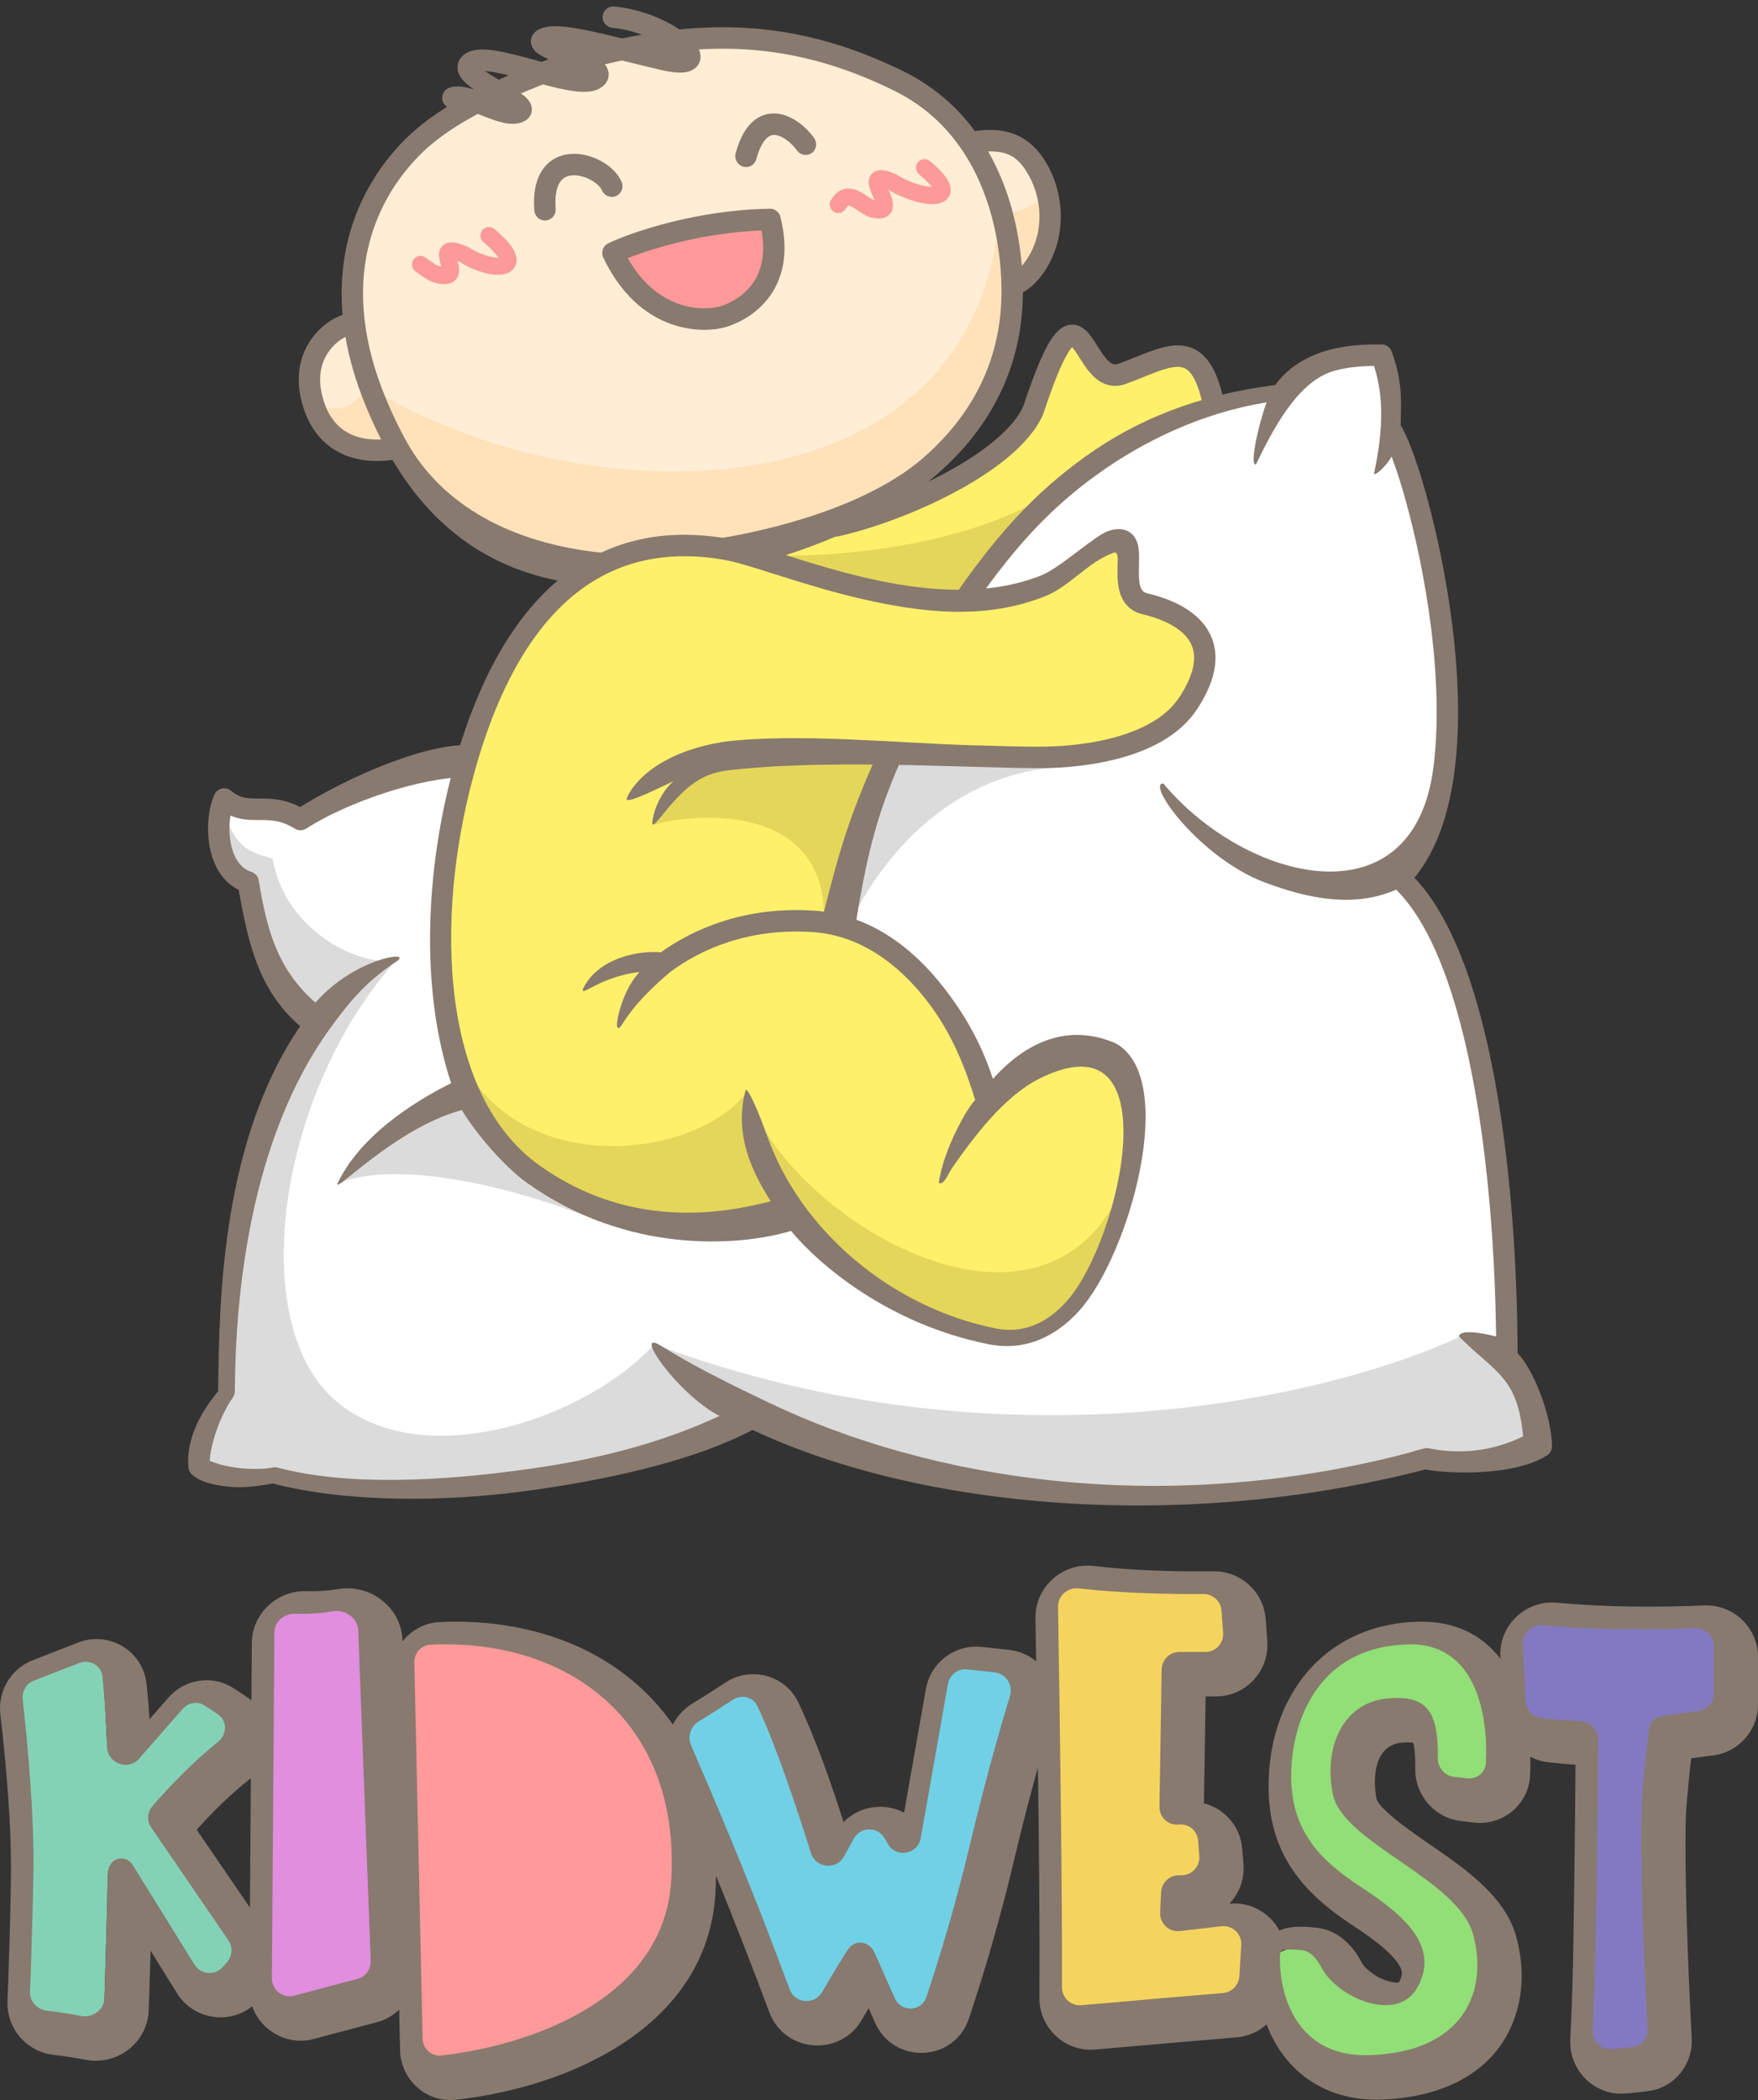 <svg width="134" height="160" viewBox="0 0 134 160" fill="none" xmlns="http://www.w3.org/2000/svg">
<rect x="0" y="0" width="134" height="160" fill="#333333" stroke="none"/>
<path d="M23.063 62.482C25.214 60.518 32.106 58.937 35.283 58.391C33.002 66 32.594 73.363 35.283 82.607C38.066 92.179 54.59 95.043 60.374 92.425C62.411 94.716 68.114 99.772 74.631 101.67C82.777 104.042 85.71 91.443 86.606 87.271C87.502 83.098 84.814 80.153 83.429 79.908C82.044 79.662 80.17 79.908 75.282 83.753C73.718 75.899 67.082 71.645 63.959 70.499C64.149 68.618 65.213 63.349 67.951 57.328C81.718 58.391 86.036 57.246 89.376 54.873C92.716 52.501 91.331 48.165 90.598 47.51C89.865 46.856 86.443 45.301 86.036 44.728C85.629 44.156 86.199 41.047 85.058 41.456C83.918 41.865 82.696 42.765 81.23 43.747C79.763 44.728 78.704 45.301 73.816 45.301C80.904 34.257 86.199 32.702 97.604 30.002C100.276 26.73 103.823 26.73 105.262 27.139C105.506 27.575 105.995 29.364 105.995 33.029C110.476 46.365 112.512 58.8 106.402 66.409C113.897 71.727 114.956 99.624 114.956 103.633C116.977 105.531 117.427 108.678 117.4 110.014C117.074 110.287 114.761 110.947 108.113 111.405C74.875 118.605 66.321 111.323 56.871 107.478C41.311 116.641 21.759 112.469 20.7 112.387C19.853 112.322 16.763 112.142 15.324 112.06C15.161 111.842 15.324 110.293 17.279 105.842C18.419 85.307 20.7 84.08 24.041 77.781C20.782 75.653 20.212 72.299 18.745 67.145C15.943 65.443 16.491 62.509 17.116 61.255C17.93 61.309 20.261 61.631 23.063 62.482Z" fill="white"/>
<path d="M90.59 27.57C92.154 28.159 92.545 29.997 92.545 30.843C83.226 33.199 75.845 41.805 73.319 45.814C74.677 45.678 77.784 45.274 79.348 44.751C81.303 44.096 84.317 41.315 85.376 41.069C86.435 40.824 85.784 43.196 86.109 44.751C86.435 46.305 89.124 46.06 90.835 47.859C92.545 49.659 91.894 51.95 89.938 54.241C87.983 56.532 83.421 57.35 80.651 57.595C78.436 57.791 71.364 57.513 68.106 57.35C67.128 59.122 64.961 64.255 64.114 70.603C71.869 73.483 74.677 81.021 75.112 84.429C75.872 83.311 78.159 80.879 81.222 80.093C85.05 79.112 86.517 82.711 86.272 86.311C86.028 89.911 84.399 97.438 80.977 100.137C77.556 102.837 74.867 101.61 70.794 100.137C67.535 98.959 62.43 94.41 60.285 92.283C58.819 92.692 54.533 93.38 49.124 92.856C42.362 92.202 37.637 86.884 36.171 84.184C34.705 81.484 33.727 77.148 33.727 70.031C33.727 62.913 36.66 55.877 37.474 53.095C38.289 50.314 42.118 44.996 45.865 42.787C48.863 41.02 53.958 41.505 56.13 41.969C60.529 40.687 69.963 37.813 72.505 36.569C75.682 35.015 77.8 32.642 78.452 31.742C79.103 30.843 79.755 27.57 80.977 26.261C82.199 24.952 81.955 25.607 82.688 26.67C83.421 27.734 84.562 28.552 85.539 28.388C86.517 28.225 88.635 26.834 90.59 27.57Z" fill="#FFF06B"/>
<path d="M19.397 88.662C21.743 79.237 27.652 74.317 30.313 73.036C21.189 83.099 18.745 100.606 25.425 106.579C32.106 112.551 44.896 107.969 49.865 102.406C76.781 112.485 102.03 106.224 111.29 101.833C111.942 102.133 113.522 102.864 114.63 103.388C116.015 104.042 117.645 109.36 116.667 110.424C115.885 111.275 111.073 111.433 108.765 111.405C107.38 111.651 103.323 112.387 98.174 113.369C91.739 114.596 76.586 113.369 72.594 112.714C69.401 112.191 60.673 109.333 56.708 107.969C56.328 108.187 54.427 109.082 49.865 110.915C44.163 113.205 29.58 113.533 27.381 113.369C25.181 113.205 21.596 112.305 20.782 112.469C19.967 112.633 15.731 112.551 15.324 111.487C14.998 110.636 16.491 107.588 17.279 106.169C17.007 104.261 17.051 98.086 19.397 88.662Z" fill="#DBDBDB"/>
<path d="M18.501 67.063C17.002 66.213 16.79 62.727 16.872 61.091C17.849 65.018 19.397 64.936 20.782 65.427C21.759 71.154 27.815 73.745 30.069 73.117C29.01 73.854 25.947 75.588 23.796 77.617C21.189 76.063 19.886 73.117 18.501 67.063Z" fill="#DBDBDB"/>
<path d="M45.621 93.02C35.03 88.847 28.051 88.956 25.743 90.238C27.112 87.816 31.69 84.511 35.437 83.202C36.822 86.556 41.45 90.663 45.621 93.02Z" fill="#DBDBDB"/>
<path d="M81.14 58.413C71.038 58.904 66.069 67.576 64.847 70.276C64.847 67.331 65.824 59.559 68.675 57.35C71.934 57.35 75.926 57.595 81.14 58.413Z" fill="#DBDBDB"/>
<path d="M35.438 81.239C40 89.665 52.953 88.356 56.945 83.202C59.715 92.692 80.605 105.541 86.191 88.847C85.594 91.493 84.415 95.949 82.199 99.156C79.43 103.164 75.03 101.692 74.134 101.528C73.238 101.365 65.58 98.828 60.204 92.692C54.012 94.492 45.621 92.202 44.155 91.711C42.688 91.22 36.334 88.111 35.438 81.239Z" fill="#E4D659"/>
<path d="M62.81 69.867C62.81 61.113 52.899 61.931 49.857 62.831C50.265 61.604 52.139 58.495 55.153 57.513C57.564 56.728 64.413 57.186 67.535 57.513C67.4 58.25 64.179 67.838 62.81 69.867Z" fill="#E4D659"/>
<path d="M81.059 36.978C74.085 41.822 62.946 42.542 58.248 42.296C62.68 44.783 70.414 45.787 73.727 45.978C74.759 44.751 77.67 41.233 81.059 36.978Z" fill="#E4D659"/>
<path d="M29.336 14.131C31.291 10.073 36.07 7.586 38.216 6.85C38.379 6.523 40.822 5.361 49.295 3.332C59.886 0.796 69.987 6.523 74.142 10.777C77.238 10.122 79.03 12.086 79.926 14.54C80.822 16.994 80.171 19.367 77.401 21.658C77.645 24.767 75.12 30.903 71.861 34.911C69.254 38.118 61.162 40.993 57.441 42.029C55.106 41.293 49.165 40.524 44.081 43.338C37.368 43.207 31.888 37.12 29.988 34.093C28.548 34.366 25.328 34.11 23.959 30.903C22.59 27.695 25.344 25.203 26.892 24.358C26.892 22.64 27.381 18.189 29.336 14.131Z" fill="#FFEDD5"/>
<path d="M23.959 30.902C26.973 31.639 26.729 30.439 28.277 29.593C44.488 39.493 74.142 39.656 76.178 16.376C77.773 16.172 79.055 15.609 79.926 14.54C80.822 16.994 80.17 19.367 77.4 21.658C77.645 24.767 75.12 30.902 71.861 34.911C69.254 38.118 61.162 40.993 57.441 42.029C55.106 41.292 49.164 40.523 44.081 43.338C37.368 43.207 31.888 37.12 29.987 34.093C28.548 34.366 25.328 34.109 23.959 30.902Z" fill="#FFE2BA"/>
<path d="M46.933 19.367C49.474 17.666 55.758 17.022 58.582 16.913C60.293 22.067 56.057 24.031 54.346 24.276C52.635 24.522 47.584 23.703 46.933 19.367Z" fill="#FF999A"/>
<path fill-rule="evenodd" clip-rule="evenodd" d="M47.849 19.672C48.991 21.674 50.385 22.653 51.621 23.114C53.035 23.641 54.3 23.51 54.856 23.35C55.46 23.176 56.519 22.699 57.27 21.731C57.924 20.888 58.415 19.585 58.041 17.558C53.704 17.725 49.836 18.881 47.849 19.672ZM46.377 18.529C48.196 17.671 53.13 15.985 58.685 15.903C59.059 15.898 59.388 16.15 59.481 16.515C60.198 19.338 59.619 21.358 58.552 22.733C57.517 24.067 56.105 24.691 55.296 24.924C54.438 25.171 52.815 25.308 51.047 24.65C49.251 23.98 47.36 22.509 45.984 19.628C45.89 19.431 45.879 19.203 45.952 18.997C46.026 18.79 46.179 18.622 46.377 18.529Z" fill="#887A6F"/>
<path fill-rule="evenodd" clip-rule="evenodd" d="M45.867 12.301C46.501 12.659 47.1 13.197 47.382 13.862C47.559 14.278 47.367 14.758 46.953 14.936C46.539 15.113 46.06 14.92 45.884 14.504C45.791 14.287 45.519 13.982 45.068 13.727C44.63 13.48 44.128 13.341 43.691 13.356C43.272 13.37 42.948 13.519 42.724 13.822C42.483 14.147 42.266 14.773 42.353 15.918C42.387 16.369 42.051 16.762 41.603 16.796C41.154 16.831 40.763 16.493 40.728 16.043C40.625 14.678 40.855 13.604 41.416 12.846C41.994 12.066 42.826 11.748 43.635 11.72C44.425 11.693 45.221 11.936 45.867 12.301Z" fill="#887A6F"/>
<path fill-rule="evenodd" clip-rule="evenodd" d="M60.924 9.365C61.384 9.706 61.778 10.125 62.057 10.524C62.319 10.896 62.235 11.406 61.87 11.662C61.504 11.918 60.996 11.824 60.734 11.451C60.553 11.194 60.285 10.906 59.976 10.679C59.663 10.447 59.362 10.315 59.11 10.287C58.892 10.262 58.677 10.308 58.449 10.519C58.195 10.754 57.89 11.23 57.641 12.14C57.523 12.574 57.075 12.822 56.641 12.694C56.208 12.567 55.952 12.112 56.071 11.678C56.363 10.61 56.78 9.818 57.335 9.304C57.915 8.767 58.595 8.584 59.261 8.659C59.895 8.731 60.468 9.029 60.924 9.365Z" fill="#887A6F"/>
<path fill-rule="evenodd" clip-rule="evenodd" d="M45.937 1.225C45.981 0.775 46.38 0.447 46.827 0.491C49.282 0.733 51.517 1.867 52.599 2.879C52.869 3.131 53.123 3.427 53.268 3.752C53.415 4.081 53.517 4.635 53.098 5.088C52.761 5.453 52.268 5.525 51.905 5.533C51.498 5.542 51 5.473 50.416 5.338C49.495 5.123 48.617 4.907 47.791 4.703C46.655 4.423 45.615 4.167 44.694 3.972C45.063 4.144 45.415 4.33 45.685 4.523C45.895 4.673 46.24 4.952 46.357 5.38C46.427 5.634 46.407 5.908 46.282 6.159C46.168 6.389 45.992 6.549 45.833 6.659C45.463 6.914 45.016 6.983 44.636 6.995C44.238 7.007 43.797 6.959 43.352 6.883C42.47 6.732 41.435 6.45 40.451 6.181L40.424 6.174C39.408 5.896 38.447 5.634 37.652 5.499C37.393 5.455 37.167 5.427 36.973 5.415C37.262 5.622 37.636 5.853 38.058 6.102C38.163 6.165 38.272 6.228 38.383 6.293C38.887 6.588 39.418 6.9 39.785 7.173C39.903 7.26 40.021 7.357 40.125 7.459C40.223 7.556 40.346 7.695 40.433 7.873C40.524 8.061 40.604 8.365 40.47 8.697C40.344 9.008 40.098 9.171 39.931 9.252C39.371 9.523 38.745 9.443 38.267 9.329C37.764 9.208 37.227 8.996 36.751 8.806C36.716 8.792 36.681 8.778 36.646 8.764C36.188 8.58 35.786 8.419 35.426 8.317C35.011 8.198 34.831 8.216 34.785 8.231C34.359 8.378 33.896 8.151 33.749 7.724C33.603 7.296 33.83 6.831 34.255 6.684C34.806 6.494 35.41 6.611 35.87 6.742C35.958 6.767 36.047 6.795 36.138 6.824C35.891 6.653 35.662 6.476 35.476 6.299C35.267 6.1 34.984 5.785 34.899 5.372C34.851 5.138 34.868 4.88 34.984 4.633C35.096 4.397 35.27 4.229 35.442 4.11C35.813 3.854 36.26 3.785 36.64 3.773C37.037 3.761 37.478 3.81 37.924 3.886C38.806 4.036 39.841 4.319 40.825 4.587L40.852 4.595C41.842 4.865 42.78 5.121 43.563 5.259C43.455 5.212 43.341 5.164 43.224 5.116C43.106 5.067 42.985 5.017 42.862 4.966C42.34 4.752 41.791 4.527 41.401 4.319C41.19 4.207 40.872 4.025 40.675 3.761C40.563 3.61 40.409 3.321 40.489 2.953C40.566 2.598 40.813 2.398 40.966 2.303C41.459 1.997 42.119 1.974 42.698 2.009C43.325 2.047 44.076 2.173 44.898 2.343C45.87 2.546 47.01 2.826 48.23 3.126C49.054 3.329 49.914 3.541 50.784 3.744C50.935 3.779 51.072 3.807 51.196 3.829C50.28 3.122 48.566 2.307 46.668 2.119C46.22 2.075 45.893 1.675 45.937 1.225ZM52.036 3.879C52.036 3.879 52.035 3.88 52.032 3.881C52.034 3.88 52.036 3.879 52.036 3.879ZM44.847 5.944C44.847 5.944 44.846 5.943 44.846 5.943C44.846 5.943 44.847 5.944 44.847 5.944ZM44.913 5.308C44.914 5.307 44.915 5.307 44.915 5.307C44.915 5.307 44.915 5.307 44.913 5.308ZM39.003 8.648C39.003 8.648 39.002 8.647 39.001 8.645C39.002 8.647 39.003 8.648 39.003 8.648Z" fill="#887A6F"/>
<path fill-rule="evenodd" clip-rule="evenodd" d="M43.493 3.906C52.367 1.389 60.046 1.08 68.881 5.443C71.204 6.59 72.974 8.178 74.305 9.981C76.754 9.633 78.59 10.325 79.845 12.578C81.311 15.21 81.193 18.573 79.419 20.953C79.019 21.489 78.532 21.969 77.967 22.273C77.941 28.096 75.39 32.622 71.572 36.006C67.653 39.48 62.403 41.754 57.151 43.075L54.672 41.048C60.619 40.066 66.835 38.022 70.493 34.779C74.13 31.556 76.461 27.29 76.333 21.749C76.259 18.536 75.491 14.573 73.271 11.342C72.054 9.571 70.398 8.015 68.162 6.911C59.801 2.783 52.568 3.036 43.964 5.472C43.933 5.484 43.902 5.495 43.87 5.507C42.318 6.071 40.148 6.859 37.968 7.895C35.719 8.963 33.525 10.265 32.006 11.8C29.097 14.738 27.12 19.009 27.809 24.526C28.03 26.298 28.527 28.208 29.366 30.254C29.855 31.448 30.406 32.615 31.036 33.729C33.701 38.438 38.923 41.401 45.874 42.112L44.569 44.542C37.231 43.792 32.785 39.869 29.911 35.04C28.795 35.202 27.449 35.17 26.204 34.636C24.678 33.981 23.415 32.615 22.912 30.246C22.497 28.29 23.033 26.701 23.913 25.594C24.53 24.817 25.337 24.256 26.113 23.987C25.617 18.274 27.757 13.77 30.85 10.646C32.568 8.911 34.963 7.512 37.271 6.416C39.522 5.346 41.754 4.535 43.302 3.973C43.347 3.957 43.393 3.94 43.437 3.924L43.465 3.914L43.493 3.906ZM26.331 25.668C25.959 25.856 25.544 26.166 25.186 26.615C24.595 27.359 24.197 28.453 24.506 29.904C24.907 31.795 25.843 32.701 26.844 33.131C27.538 33.429 28.313 33.519 29.052 33.482C28.615 32.628 28.219 31.756 27.859 30.877C27.113 29.058 26.614 27.32 26.331 25.668ZM77.885 20.255C77.961 20.169 78.038 20.075 78.114 19.972C79.512 18.098 79.58 15.454 78.423 13.376C77.646 11.982 76.864 11.499 75.319 11.537C76.938 14.358 77.659 17.504 77.885 20.255Z" fill="#887A6F"/>
<path fill-rule="evenodd" clip-rule="evenodd" d="M101.778 28.229C99.229 28.901 97.36 31.96 95.73 35.396C95.18 35.461 96.056 31.918 96.545 30.657C91.463 31.476 87.078 33.686 83.719 36.085C80.002 38.74 77.367 41.69 74.468 45.792C74.207 46.161 73.699 46.248 73.332 45.986C72.965 45.724 72.879 45.214 73.139 44.845C76.085 40.677 78.844 37.56 82.775 34.752C86.638 31.992 91.252 30.091 97.196 29.334C98.327 27.804 99.895 27.034 101.365 26.647C102.911 26.239 104.412 26.239 105.289 26.239L105.308 26.239C105.649 26.239 105.954 26.453 106.073 26.774C106.85 28.889 106.812 30.341 106.776 31.758C106.77 31.973 106.765 32.186 106.762 32.401C107.031 32.831 107.313 33.464 107.592 34.198C107.946 35.128 108.332 36.319 108.715 37.693C109.48 40.441 110.24 43.955 110.7 47.643C111.158 51.327 111.321 55.215 110.873 58.7C110.468 61.851 109.552 64.763 107.816 66.874C109.262 68.401 110.436 70.502 111.396 72.93C112.485 75.687 113.32 78.927 113.952 82.365C115.191 89.117 115.658 96.714 115.674 103.097C115.975 103.411 116.249 103.805 116.491 104.218C116.822 104.782 117.13 105.443 117.393 106.127C117.912 107.477 118.296 109.022 118.296 110.193C118.296 110.47 118.156 110.729 117.924 110.879C116.661 111.701 114.739 112.038 113.007 112.146C111.349 112.25 109.697 112.152 108.64 111.96C89.966 116.768 70.085 114.925 57.36 108.945C53.349 111.058 47.456 112.556 40.697 113.517C33.795 114.498 26.421 114.468 20.801 113.03C19.968 113.171 18.811 113.369 17.729 113.293C17.143 113.251 16.552 113.17 16.031 113.03C15.53 112.897 14.997 112.686 14.615 112.327C14.469 112.19 14.379 112.005 14.36 111.806C14.164 109.701 15.296 107.561 16.627 106.002C16.697 98.69 16.973 86.842 22.879 78.184C19.6 75.369 18.89 71.59 18.193 67.797C16.834 67.135 16.202 65.742 15.974 64.463C15.721 63.042 15.905 61.49 16.345 60.53C16.452 60.298 16.661 60.129 16.91 60.074C17.159 60.018 17.419 60.083 17.613 60.249C18.288 60.826 18.834 60.837 19.725 60.837H19.734C20.575 60.837 21.614 60.837 22.879 61.487C24.687 60.361 26.905 59.231 29.085 58.359C31.413 57.429 33.791 56.755 35.609 56.755C36.059 56.755 36.423 57.121 36.423 57.573C36.423 58.025 36.059 59.209 35.609 59.209C31.996 59.209 26.361 61.179 23.344 63.127C23.082 63.296 22.745 63.3 22.479 63.136C21.404 62.476 20.599 62.474 19.725 62.474L19.694 62.474C19.053 62.474 18.334 62.474 17.567 62.138C17.47 62.735 17.452 63.465 17.578 64.174C17.783 65.326 18.308 66.153 19.167 66.43C19.458 66.524 19.672 66.773 19.722 67.076C20.325 70.736 21.091 73.8 24.041 76.39C27.055 72.954 31.535 72.379 30.231 73.243C27.951 74.754 26.677 76.242 25.1 78.435C19.05 86.85 17.937 98.656 17.9 106.002C17.899 106.168 17.848 106.33 17.753 106.466C17.135 107.354 16.663 108.427 16.36 109.418C16.125 110.183 16.009 110.84 15.982 111.287C17.257 111.87 19.495 112.063 20.801 111.806C20.921 111.782 21.045 111.786 21.164 111.817C26.507 113.224 33.592 112.874 40.468 111.897C46.533 111.035 51.013 109.65 54.834 107.882C51.576 106.164 48.171 101.164 50.364 102.525C52.985 104.151 55.536 105.393 58.501 106.818C70.879 112.769 88.555 115.58 107.136 110.751C107.256 110.72 108.657 110.296 108.778 110.321C111.362 110.854 113.755 110.563 116.097 109.436C115.662 104.892 114.057 104.666 111.209 101.828C111.209 101.294 112.838 101.5 114.036 101.828C113.964 95.79 113.485 88.848 112.349 82.662C111.73 79.287 110.918 76.159 109.881 73.534C108.907 71.067 107.754 69.1 106.42 67.781C103.225 69.185 99.724 68.484 96.382 67.221C91.474 65.366 87.339 59.687 88.667 59.687C94.923 67.172 107.719 70.457 109.257 58.49C109.681 55.191 109.532 51.452 109.083 47.846C108.635 44.246 107.891 40.811 107.146 38.134C106.773 36.795 106.402 35.654 106.07 34.782C105.751 35.396 104.876 36.273 104.728 36.085C105.751 31.475 105.109 29.089 104.728 27.879C103.898 27.891 102.842 27.949 101.778 28.229ZM68.041 56.827C68.451 57.013 68.869 57.489 68.684 57.901C66.671 62.386 65.996 65.673 65.181 70.639C65.072 71.077 63.79 70.748 63.354 70.639C62.917 70.529 62.652 70.085 62.761 69.647C64.074 64.373 64.903 61.827 66.963 57.237C67.148 56.825 67.631 56.642 68.041 56.827Z" fill="#887A6F"/>
<path fill-rule="evenodd" clip-rule="evenodd" d="M36.77 17.529C37.001 17.251 37.412 17.215 37.688 17.447C38.519 18.144 39.06 18.755 39.272 19.293C39.383 19.576 39.436 19.925 39.28 20.261C39.123 20.599 38.827 20.772 38.569 20.853C38.084 21.005 37.46 20.932 36.891 20.778C36.308 20.621 35.671 20.349 35.086 19.982C35.011 19.95 34.943 19.923 34.882 19.9C34.91 20.004 34.939 20.12 34.96 20.231C34.992 20.402 35.027 20.668 34.947 20.934C34.847 21.264 34.597 21.508 34.247 21.603C33.955 21.683 33.626 21.651 33.299 21.578C32.717 21.447 32.359 21.184 31.7 20.698C31.689 20.69 31.678 20.682 31.667 20.674C31.377 20.46 31.315 20.05 31.528 19.759C31.741 19.468 32.148 19.405 32.439 19.619C33.164 20.154 33.304 20.238 33.583 20.3C33.604 20.305 33.623 20.309 33.642 20.313C33.629 20.263 33.614 20.209 33.597 20.149C33.591 20.124 33.584 20.099 33.576 20.072C33.536 19.928 33.481 19.724 33.466 19.529C33.452 19.355 33.45 18.984 33.748 18.707C34.042 18.433 34.423 18.444 34.669 18.483C34.942 18.525 35.266 18.635 35.646 18.799C35.678 18.813 35.709 18.829 35.739 18.848C36.225 19.159 36.758 19.387 37.229 19.514C37.559 19.603 37.814 19.631 37.984 19.628C37.837 19.388 37.506 19 36.852 18.451C36.575 18.219 36.539 17.806 36.77 17.529ZM38.075 19.821C38.075 19.821 38.074 19.82 38.074 19.819C38.075 19.821 38.075 19.821 38.075 19.821ZM34.764 19.405C34.764 19.405 34.765 19.409 34.764 19.416C34.764 19.408 34.764 19.405 34.764 19.405ZM34.424 19.771C34.417 19.771 34.414 19.771 34.413 19.771C34.413 19.771 34.417 19.77 34.424 19.771Z" fill="#FB9A99"/>
<path fill-rule="evenodd" clip-rule="evenodd" d="M69.968 12.36C70.198 12.082 70.609 12.044 70.885 12.275C71.317 12.635 71.655 12.96 71.902 13.252C72.143 13.536 72.335 13.831 72.42 14.132C72.514 14.461 72.487 14.846 72.209 15.149C71.971 15.409 71.645 15.498 71.395 15.532C70.883 15.6 70.229 15.49 69.604 15.301C68.985 15.114 68.323 14.827 67.736 14.464C67.802 14.622 67.878 14.804 67.937 14.977C68.002 15.17 68.078 15.435 68.064 15.701C68.057 15.844 68.022 16.017 67.92 16.184C67.813 16.359 67.658 16.485 67.479 16.56C67.16 16.694 66.794 16.658 66.468 16.586C66.13 16.511 65.814 16.313 65.59 16.168C65.525 16.125 65.465 16.085 65.408 16.048C65.234 15.932 65.091 15.838 64.943 15.763C64.749 15.665 64.674 15.671 64.662 15.674C64.662 15.674 64.662 15.674 64.662 15.674C64.66 15.674 64.648 15.676 64.62 15.699C64.588 15.726 64.531 15.785 64.461 15.907C64.281 16.22 63.882 16.327 63.57 16.146C63.259 15.966 63.152 15.565 63.332 15.252C63.588 14.807 63.94 14.482 64.411 14.389C64.851 14.303 65.248 14.452 65.529 14.594C65.752 14.707 65.982 14.859 66.167 14.982C66.214 15.013 66.258 15.042 66.298 15.068C66.462 15.175 66.577 15.24 66.658 15.275C66.62 15.176 66.575 15.069 66.526 14.952C66.517 14.931 66.508 14.909 66.499 14.887C66.424 14.708 66.335 14.491 66.279 14.289C66.251 14.187 66.224 14.064 66.217 13.936C66.211 13.811 66.22 13.634 66.306 13.455C66.525 12.999 66.986 12.943 67.268 12.968C67.553 12.993 67.891 13.104 68.272 13.267C68.304 13.281 68.335 13.297 68.365 13.316C68.858 13.629 69.438 13.884 69.98 14.048C70.408 14.178 70.769 14.237 71.022 14.243C70.992 14.201 70.954 14.153 70.909 14.101C70.727 13.885 70.45 13.613 70.053 13.282C69.776 13.051 69.738 12.638 69.968 12.36ZM71.309 14.215C71.309 14.215 71.308 14.216 71.307 14.216C71.308 14.216 71.309 14.215 71.309 14.215Z" fill="#FB9A99"/>
<path fill-rule="evenodd" clip-rule="evenodd" d="M84.896 42.11C83.005 42.763 81.543 44.655 79.764 45.383C75.127 47.28 70.197 46.669 65.665 45.626C63.389 45.102 61.263 44.441 59.461 43.872C59.349 43.837 59.239 43.802 59.131 43.768C57.456 43.238 56.133 42.819 55.209 42.656C52.304 42.144 48.676 42.159 45.228 44.277C41.783 46.393 38.373 50.7 36.095 59.083C34.593 64.609 33.972 70.73 34.678 76.134C35.386 81.55 37.407 86.125 41.066 88.752C47.939 93.686 54.996 92.489 58.745 91.525C57.441 89.435 55.92 86.596 56.816 83.105C56.931 82.655 57.801 84.653 58.501 86.616C61.056 93.782 67.96 99.636 75.912 101.214C78.03 101.635 79.832 100.788 81.311 99.133C85.44 94.514 89.359 77.075 79.193 82.198C76.532 83.539 74.249 86.595 72.585 88.96C72.326 89.329 71.929 90.374 71.561 90.114C71.915 87.516 73.814 84.264 74.331 83.814C73.688 81.678 72.64 78.797 70.632 76.222C68.461 73.437 65.553 71.237 61.874 71.009C57.046 70.71 53.426 72.308 51.075 74.065C48.832 75.96 47.92 77.25 47.447 78.006C46.53 79.473 47.207 75.601 48.751 74.065C47.968 74.114 46.884 74.432 46.144 74.73C44.922 75.224 44.052 75.983 44.571 75.081C45.792 72.954 48.737 72.398 50.366 72.559C52.986 70.683 56.887 69.06 61.974 69.376C66.292 69.644 69.585 72.224 71.915 75.213C73.891 77.747 74.943 79.963 75.685 82.198C78.623 78.926 81.882 78.108 85.059 79.499C89.865 82.198 86.083 95.587 82.297 99.824C80.546 101.783 78.197 102.978 75.369 102.417C67.717 100.898 62.391 96.327 60.296 93.782C56.397 94.954 47.827 95.617 40.119 90.083C38.441 88.879 36.264 86.353 35.202 84.571C30.07 85.962 25.217 91.226 25.752 90.114C27.707 86.043 32.595 83.42 34.387 82.525C31.947 75.165 32.526 65.998 34.523 58.652C36.87 50.017 40.466 45.285 44.378 42.881C48.288 40.479 52.366 40.494 55.49 41.045C56.526 41.227 57.95 41.678 59.56 42.188C59.689 42.229 59.819 42.27 59.95 42.311C61.75 42.88 63.822 43.523 66.029 44.031C70.429 45.044 75.237 45.488 79.375 43.836C80.829 43.256 83.416 40.826 84.453 40.468C84.973 40.289 85.589 40.201 86.107 40.548C86.612 40.886 86.742 41.453 86.789 41.819C86.837 42.197 86.826 42.635 86.817 43.013L86.816 43.059C86.805 43.477 86.797 43.856 86.832 44.201C86.867 44.548 86.939 44.78 87.033 44.928C87.109 45.048 87.223 45.153 87.471 45.211C89.327 45.65 91.162 46.497 92.076 48.02C93.045 49.637 92.804 51.685 91.221 54.07C90.01 55.893 87.95 56.993 85.792 57.642C83.618 58.295 81.234 58.525 79.219 58.525C77.77 58.525 75.915 58.471 73.831 58.411C68.259 58.25 61.048 58.041 55.577 58.682C53.802 58.89 52.498 59.516 50.385 62.229C50.066 62.548 49.506 63.433 49.81 62.134C50.062 61.06 50.756 59.968 51.358 59.516C50.973 59.645 47.532 61.455 47.773 60.825C48.181 59.761 50.092 57.316 55.209 56.509C60.827 55.834 68.391 56.615 74.028 56.778C76.063 56.837 77.853 56.888 79.219 56.888C81.128 56.888 83.346 56.669 85.325 56.074C87.318 55.475 88.957 54.53 89.865 53.162C91.269 51.047 91.191 49.716 90.68 48.865C90.114 47.92 88.826 47.213 87.097 46.804C86.449 46.651 85.972 46.298 85.661 45.811C85.369 45.352 85.257 44.828 85.211 44.366C85.165 43.906 85.177 43.427 85.186 43.029L85.187 43.018C85.193 42.779 85.282 41.977 84.896 42.11Z" fill="#887A6F"/>
<path fill-rule="evenodd" clip-rule="evenodd" d="M81.618 26.568C81.157 27.162 80.491 28.598 79.514 31.555C79.505 31.583 79.494 31.611 79.481 31.638C78.959 32.783 78.015 33.846 76.876 34.803C75.729 35.766 74.339 36.66 72.863 37.455C69.913 39.041 66.544 40.27 63.913 40.862C63.474 40.961 63.038 40.684 62.94 40.243C62.842 39.802 63.118 39.365 63.557 39.266C66.039 38.707 69.269 37.532 72.093 36.012C73.503 35.254 74.793 34.419 75.83 33.548C76.859 32.683 77.596 31.819 77.983 30.995C78.94 28.101 79.677 26.407 80.334 25.562C80.662 25.14 81.115 24.739 81.722 24.736C82.318 24.733 82.732 25.119 82.968 25.388C83.211 25.666 83.436 26.024 83.627 26.329L83.647 26.36C83.859 26.698 84.05 27 84.256 27.253C84.464 27.508 84.639 27.65 84.786 27.715C84.903 27.767 85.04 27.791 85.261 27.711C85.659 27.567 86.047 27.413 86.432 27.257C86.472 27.241 86.511 27.225 86.551 27.209C86.892 27.072 87.234 26.934 87.564 26.811C88.285 26.544 89.054 26.308 89.794 26.314C90.589 26.321 91.331 26.607 91.936 27.305C92.505 27.96 92.91 28.929 93.208 30.225C93.309 30.665 92.94 30.645 92.501 30.747C92.063 30.849 91.722 31.033 91.62 30.593C91.347 29.403 91.019 28.739 90.708 28.38C90.433 28.063 90.148 27.953 89.78 27.95C89.357 27.947 88.827 28.087 88.128 28.346C87.821 28.46 87.502 28.589 87.157 28.728C87.118 28.744 87.079 28.76 87.039 28.776C86.653 28.931 86.242 29.096 85.813 29.251C85.207 29.47 84.634 29.438 84.124 29.21C83.645 28.996 83.278 28.634 82.997 28.291C82.72 27.952 82.48 27.569 82.28 27.252L82.269 27.234C82.051 26.887 81.892 26.638 81.743 26.468C81.703 26.421 81.647 26.531 81.618 26.568Z" fill="#887A6F"/>
<path d="M115.656 129.426C115.61 128.31 115.534 126.807 115.463 125.485C115.409 124.467 116.281 123.645 117.292 123.732C121.658 124.106 126.433 124.064 129.428 123.947C130.368 123.911 131.16 124.66 131.16 125.604V128.865C131.16 129.689 130.549 130.385 129.735 130.488L127.005 130.836C126.393 130.914 125.914 131.342 125.825 131.956C125.703 132.787 125.532 134.195 125.319 136.426C124.983 139.951 125.391 149.682 125.697 155.235C125.741 156.044 125.192 156.76 124.391 156.861C123.958 156.916 123.459 156.968 122.917 157.008C121.943 157.078 121.166 156.222 121.218 155.242C121.469 150.469 121.599 139.585 121.644 132.932C121.651 132.025 120.92 131.287 120.018 131.243C119.198 131.204 118.189 131.135 117.112 131.023C116.301 130.938 115.69 130.244 115.656 129.426Z" fill="#8379C0"/>
<path d="M112.032 136.199L110.484 135.886C109.683 135.724 109.132 134.988 109.157 134.167C109.265 130.61 108.553 129.708 105.58 129.997C102.241 130.321 101.404 132.761 102.158 136.541C102.912 140.322 111.808 143.02 112.993 147.341C114.178 151.662 111.683 156.776 104.25 156.992C98.562 157.157 97.283 152.194 97.341 149.368C97.346 149.123 97.383 148.861 97.592 148.736C97.897 148.554 98.499 148.356 99.433 148.356C100.251 148.355 100.82 149.129 101.17 149.872C102.24 152.147 105.742 154.054 107.266 151.268C109.097 147.919 106.62 145.865 103.496 143.813C100.372 141.76 98.326 139.492 98.218 135.603C98.11 131.714 99.834 125.232 107.266 125.016C112.385 124.868 113.851 130.848 113.839 134.812C113.836 135.754 112.951 136.385 112.032 136.199Z" fill="#91DF76"/>
<path d="M80.76 151.436C80.787 144.481 80.59 130.479 80.455 122.391C80.438 121.367 81.352 120.58 82.366 120.692C85.478 121.036 89.184 121.113 91.636 121.098C92.513 121.092 93.25 121.769 93.306 122.647L93.416 124.356C93.477 125.299 92.732 126.097 91.791 126.097H90.277C89.388 126.097 88.663 126.813 88.648 127.706L88.486 137.422C88.472 138.285 89.212 138.965 90.066 138.875C90.869 138.791 91.583 139.39 91.642 140.2L91.734 141.453C91.801 142.37 91.079 143.15 90.164 143.15C89.328 143.15 88.638 143.806 88.592 144.643L88.567 145.094C88.51 146.106 89.374 146.925 90.377 146.811L93.175 146.493C94.178 146.378 95.042 147.198 94.986 148.21L94.85 150.633C94.804 151.448 94.17 152.104 93.36 152.171L93.051 152.196C90.572 152.4 86.59 152.727 82.544 153.082C81.582 153.167 80.756 152.406 80.76 151.436Z" fill="#F5D45E"/>
<path d="M53.01 130.709C53.969 130.193 55.18 129.528 56.178 128.949C56.999 128.474 58.074 128.741 58.448 129.616C59.606 132.315 60.731 136.291 61.644 139.664C62.037 141.118 64.005 141.246 64.61 139.867C65.115 138.717 66.692 138.569 67.385 139.617C68.184 140.823 70.041 140.418 70.27 138.988L71.959 128.43C72.086 127.637 72.767 127.054 73.567 127.054H75.614C76.728 127.054 77.523 128.154 77.201 129.225C76.452 131.724 75.325 135.765 74.15 140.744C73.111 145.152 71.893 149.231 70.933 152.173C70.479 153.563 68.614 153.626 68.026 152.288L66.797 149.494C66.321 148.41 64.986 148.255 64.356 149.257C63.926 149.941 63.405 150.805 62.787 151.875C62.087 153.09 60.28 152.957 59.794 151.641C58.097 147.051 55.972 141.468 52.263 132.845C51.92 132.049 52.249 131.117 53.01 130.709Z" fill="#70D0E6"/>
<path d="M31.331 156.205L30.665 125.831C30.646 124.974 31.291 124.242 32.144 124.208C43.543 123.755 52.406 130.784 51.598 143.532C50.978 153.323 39.85 156.956 33.041 157.749C32.127 157.856 31.352 157.129 31.331 156.205Z" fill="#FF999A"/>
<path d="M20.545 151.162L20.737 124.008C20.744 123.014 21.627 122.262 22.617 122.277C23.495 122.291 24.304 122.225 25.003 122.123C26.119 121.959 27.293 122.763 27.335 123.895L28.302 149.897C28.33 150.659 27.831 151.34 27.097 151.538L22.598 152.754C21.558 153.035 20.537 152.244 20.545 151.162Z" fill="#E08EDD"/>
<path d="M2.487 127.483L5.69 126.228C6.652 125.851 7.709 126.458 7.812 127.49C7.962 128.983 8.06 130.69 8.122 132.278C8.18 133.788 10.078 134.491 11.069 133.353L14.051 129.927C14.55 129.354 15.376 129.201 16.017 129.606C16.259 129.759 16.518 129.929 16.781 130.11C17.651 130.713 17.561 131.967 16.74 132.636C14.822 134.197 12.996 136.135 11.832 137.489C11.365 138.032 11.339 138.82 11.742 139.413L17.704 148.177C18.121 148.79 18.074 149.609 17.59 150.171L17.559 150.207C16.84 151.042 15.52 150.937 14.941 149.998L10.187 142.289C9.792 141.648 8.894 141.573 8.462 142.189C8.34 142.363 8.213 142.648 8.211 142.86C8.193 144.595 8.057 149.252 7.951 152.655C7.918 153.731 6.869 154.501 5.815 154.308C5.032 154.164 4.224 154.046 3.514 153.955C2.648 153.845 1.994 153.094 2.028 152.218C2.11 150.105 2.224 146.668 2.291 142.87C2.367 138.504 1.834 132.569 1.455 129.214C1.37 128.469 1.792 127.756 2.487 127.483Z" fill="#83D2B6"/>
<path fill-rule="evenodd" clip-rule="evenodd" d="M19.225 152.858C17.452 154.272 14.74 153.875 13.49 151.86L11.482 148.625C11.436 150.132 11.384 151.638 11.337 153.14C11.259 155.611 8.944 157.394 6.543 156.934C5.716 156.776 4.878 156.653 4.042 156.55C2.009 156.301 0.488 154.525 0.571 152.466C0.691 149.457 0.775 146.443 0.829 143.431C0.902 139.27 0.502 134.741 0.026 130.608C-0.178 128.832 0.835 127.138 2.496 126.491L5.952 125.145C8.305 124.229 10.902 125.77 11.172 128.303C11.268 129.193 11.339 130.09 11.395 130.988L12.846 129.332C14.075 127.929 16.131 127.591 17.722 128.573C18.134 128.827 18.538 129.093 18.933 129.372C19.013 129.429 19.09 129.487 19.163 129.548L19.195 125.187C19.211 122.915 21.145 121.151 23.385 121.227C24.186 121.254 24.998 121.201 25.789 121.068C28.205 120.662 30.581 122.439 30.675 124.937L30.68 125.063C31.344 124.206 32.359 123.635 33.522 123.581C39.099 123.325 44.814 124.812 48.967 128.71C49.853 129.542 50.624 130.441 51.288 131.393C51.621 130.745 52.13 130.181 52.787 129.783C53.634 129.271 54.47 128.731 55.298 128.189C57.232 126.922 59.865 127.612 60.861 129.723C62.196 132.549 63.312 135.741 64.302 138.824C65.522 137.565 67.429 137.323 68.912 138.102L70.573 128.687C70.93 126.66 72.799 125.252 74.837 125.475L76.921 125.703C77.713 125.79 78.417 126.108 78.981 126.578C78.963 125.484 78.944 124.392 78.925 123.3C78.885 120.904 80.996 119.029 83.356 119.308C86.349 119.661 89.513 119.745 92.524 119.718C94.592 119.7 96.326 121.295 96.475 123.368L96.595 125.047C96.757 127.305 94.958 129.246 92.704 129.246H91.897L91.767 137.391C93.329 137.789 94.552 139.152 94.687 140.856L94.78 142.03C94.872 143.186 94.448 144.262 93.711 145.039C95.329 144.882 96.796 145.752 97.517 147.083C97.661 147.019 97.814 146.967 97.975 146.925C98.727 146.732 99.6 146.787 100.365 146.873C101.965 147.053 103.086 148.171 103.803 149.54C104.033 149.979 104.683 150.436 105.11 150.659C105.4 150.81 106.286 151.161 106.631 151.026C106.638 151.016 106.645 151.004 106.649 150.995C106.783 150.751 106.898 150.473 106.84 150.19C106.597 148.992 104.059 147.317 103.044 146.652C99.277 144.187 96.834 141.244 96.703 136.546C96.508 129.529 100.708 123.77 108.065 123.557C110.955 123.473 113 124.609 114.368 126.377C114.365 126.331 114.363 126.284 114.361 126.238C114.236 123.839 116.291 121.886 118.667 122.107C122.355 122.45 126.203 122.474 129.901 122.317C132.127 122.222 134 124.008 134 126.248V129.853C134 131.817 132.551 133.479 130.612 133.737L128.908 133.964C128.778 135.044 128.678 136.135 128.58 137.212C128.457 138.568 128.468 140.019 128.475 141.381C128.485 143.367 128.537 145.354 128.603 147.339C128.691 149.99 128.807 152.643 128.948 155.292C129.053 157.273 127.649 159.036 125.682 159.31C125.062 159.397 124.437 159.461 123.812 159.503C121.476 159.663 119.565 157.677 119.691 155.351C119.913 151.212 119.945 146.997 120.002 142.851C120.041 140.051 120.07 137.252 120.09 134.452C119.398 134.404 118.707 134.342 118.019 134.265C117.526 134.209 117.062 134.062 116.645 133.84C116.658 134.324 116.651 134.808 116.626 135.286C116.511 137.505 114.529 139.116 112.348 138.859L111.348 138.742C109.325 138.504 107.837 136.743 107.874 134.708C107.881 134.341 107.875 133.234 107.712 132.772C107.447 132.73 106.984 132.763 106.795 132.781C104.774 132.976 104.606 135.464 104.919 137.028C105.106 137.962 108.667 140.299 109.466 140.853C111.854 142.508 114.753 144.577 115.566 147.53C116.112 149.511 116.157 151.64 115.499 153.601C113.991 158.099 109.651 159.838 105.248 159.966C100.91 160.092 97.849 157.716 96.543 154.236C95.93 154.789 95.14 155.149 94.266 155.222C90.67 155.525 87.074 155.835 83.48 156.153C81.198 156.355 79.217 154.526 79.228 152.225C79.256 146.381 79.198 140.519 79.112 134.661C78.423 137.136 77.79 139.632 77.197 142.121C76.262 146.044 75.136 149.954 73.857 153.779C72.734 157.135 68.125 157.318 66.696 154.099L66.209 153.003C66.038 153.293 65.869 153.584 65.701 153.875C64.049 156.74 59.792 156.406 58.634 153.296C57.332 149.802 55.98 146.346 54.577 142.908C54.573 143.376 54.555 143.845 54.526 144.316C53.886 154.395 43.445 159.018 34.739 159.976C32.496 160.223 30.544 158.456 30.494 156.202L30.426 153.114C29.961 153.56 29.383 153.896 28.728 154.07L23.902 155.349C21.879 155.885 19.877 154.709 19.225 152.858ZM116.277 129.566C116.233 128.396 116.15 126.698 116.077 125.275C116.033 124.427 116.763 123.744 117.606 123.823C121.775 124.211 126.381 124.161 129.183 124.041C129.966 124.008 130.628 124.631 130.628 125.419V129.023C130.628 129.706 130.124 130.283 129.451 130.373L126.693 130.74C126.18 130.808 125.779 131.171 125.705 131.686C125.592 132.472 125.426 133.866 125.218 136.15C124.903 139.613 125.295 149.252 125.579 154.599C125.615 155.265 125.165 155.856 124.506 155.948C124.026 156.015 123.448 156.079 122.813 156.123C122.005 156.178 121.363 155.471 121.406 154.659C121.65 150.127 121.775 139.088 121.816 132.536C121.821 131.782 121.214 131.167 120.463 131.131C119.643 131.092 118.596 131.02 117.476 130.894C116.805 130.819 116.303 130.243 116.277 129.566ZM111.818 135.49L110.817 135.373C110.099 135.288 109.58 134.651 109.593 133.925C109.659 130.292 108.678 129.121 105.724 129.406C102.444 129.724 100.856 133.001 101.597 136.702C102.338 140.403 111.122 143.152 112.286 147.381C113.45 151.611 111.651 156.369 104.349 156.58C98.724 156.743 97.488 151.822 97.561 149.065C97.567 148.861 97.582 148.623 97.779 148.572C98.009 148.513 98.457 148.494 99.255 148.584C99.932 148.66 100.407 149.295 100.724 149.9C101.927 152.198 106.509 154.212 108.053 151.399C109.852 148.122 106.677 145.69 103.608 143.681C100.539 141.672 98.528 139.451 98.422 135.645C98.316 131.838 100.009 125.494 107.312 125.283C112.489 125.133 113.45 130.619 113.257 134.323C113.219 135.061 112.549 135.576 111.818 135.49ZM80.948 151.407C80.981 144.616 80.779 130.398 80.645 122.427C80.63 121.575 81.39 120.918 82.233 121.017C85.421 121.394 89.274 121.466 91.721 121.445C92.446 121.439 93.057 121.995 93.109 122.722L93.23 124.401C93.286 125.189 92.665 125.86 91.878 125.86H89.899C89.159 125.86 88.556 126.456 88.544 127.199L88.377 137.659C88.365 138.463 89.057 139.095 89.852 139.007C90.598 138.925 91.264 139.477 91.323 140.228L91.416 141.402C91.479 142.194 90.856 142.872 90.065 142.872H89.857C89.134 142.872 88.538 143.442 88.503 144.167L88.43 145.708C88.39 146.547 89.109 147.222 89.939 147.125L93.104 146.757C93.942 146.659 94.664 147.347 94.612 148.193L94.466 150.572C94.425 151.246 93.898 151.788 93.227 151.845C90.865 152.043 86.744 152.395 82.43 152.776C81.63 152.847 80.944 152.214 80.948 151.407ZM53.275 131.143C54.068 130.663 55.036 130.042 55.863 129.5C56.519 129.07 57.399 129.277 57.735 129.988C59.104 132.888 60.688 137.574 61.806 141.171C62.166 142.33 63.752 142.502 64.334 141.438L65.075 140.085C65.587 139.151 66.921 139.144 67.443 140.072L67.668 140.474C68.293 141.586 69.962 141.299 70.183 140.042L72.253 128.303C72.377 127.597 73.025 127.109 73.735 127.187L75.819 127.415C76.681 127.51 77.239 128.381 76.984 129.213C76.265 131.55 75.106 135.612 73.894 140.696C72.828 145.171 71.568 149.292 70.617 152.135C70.233 153.283 68.686 153.335 68.195 152.228L66.653 148.757C66.255 147.861 65.146 147.728 64.615 148.552C64.117 149.325 63.471 150.379 62.672 151.764C62.092 152.77 60.598 152.66 60.192 151.571C58.513 147.064 56.427 141.6 52.673 132.968C52.384 132.304 52.657 131.518 53.275 131.143ZM32.213 155.316L31.582 126.66C31.566 125.947 32.103 125.338 32.812 125.306C43.546 124.812 51.917 131.374 51.158 143.323C50.573 152.54 39.985 155.906 33.635 156.605C32.874 156.688 32.23 156.084 32.213 155.316ZM20.724 150.721L20.914 124.376C20.92 123.55 21.652 122.924 22.474 122.952C23.571 122.989 24.568 122.897 25.383 122.76C26.305 122.605 27.27 123.267 27.305 124.204L28.26 149.4C28.284 150.037 27.865 150.605 27.252 150.768L22.426 152.047C21.562 152.276 20.718 151.618 20.724 150.721ZM2.59 128.045L6.047 126.699C6.846 126.388 7.723 126.891 7.815 127.747C7.991 129.396 8.097 131.352 8.157 133.099C8.2 134.353 9.772 134.939 10.597 133.997L13.931 130.191C14.345 129.718 15.028 129.592 15.563 129.921C15.895 130.127 16.267 130.369 16.641 130.633C17.363 131.143 17.285 132.192 16.593 132.741C14.632 134.295 12.75 136.29 11.602 137.627C11.212 138.082 11.189 138.741 11.528 139.236L17.406 147.824C17.756 148.336 17.717 149.021 17.311 149.489L16.997 149.852C16.398 150.542 15.306 150.455 14.824 149.678L10.116 142.091C9.737 141.48 8.88 141.407 8.466 141.995C8.348 142.162 8.225 142.436 8.223 142.641C8.205 144.341 8.068 148.971 7.966 152.229C7.938 153.123 7.068 153.76 6.194 153.593C5.29 153.42 4.329 153.281 3.525 153.183C2.804 153.094 2.259 152.469 2.288 151.739C2.368 149.747 2.482 146.38 2.548 142.647C2.623 138.42 2.093 132.651 1.729 129.485C1.657 128.864 2.009 128.271 2.59 128.045ZM19.05 145.335L19.121 135.475C19.08 135.51 19.038 135.544 18.996 135.578C17.581 136.699 16.217 138.039 14.991 139.404L19.05 145.335Z" fill="#887A6F"/>
</svg>
